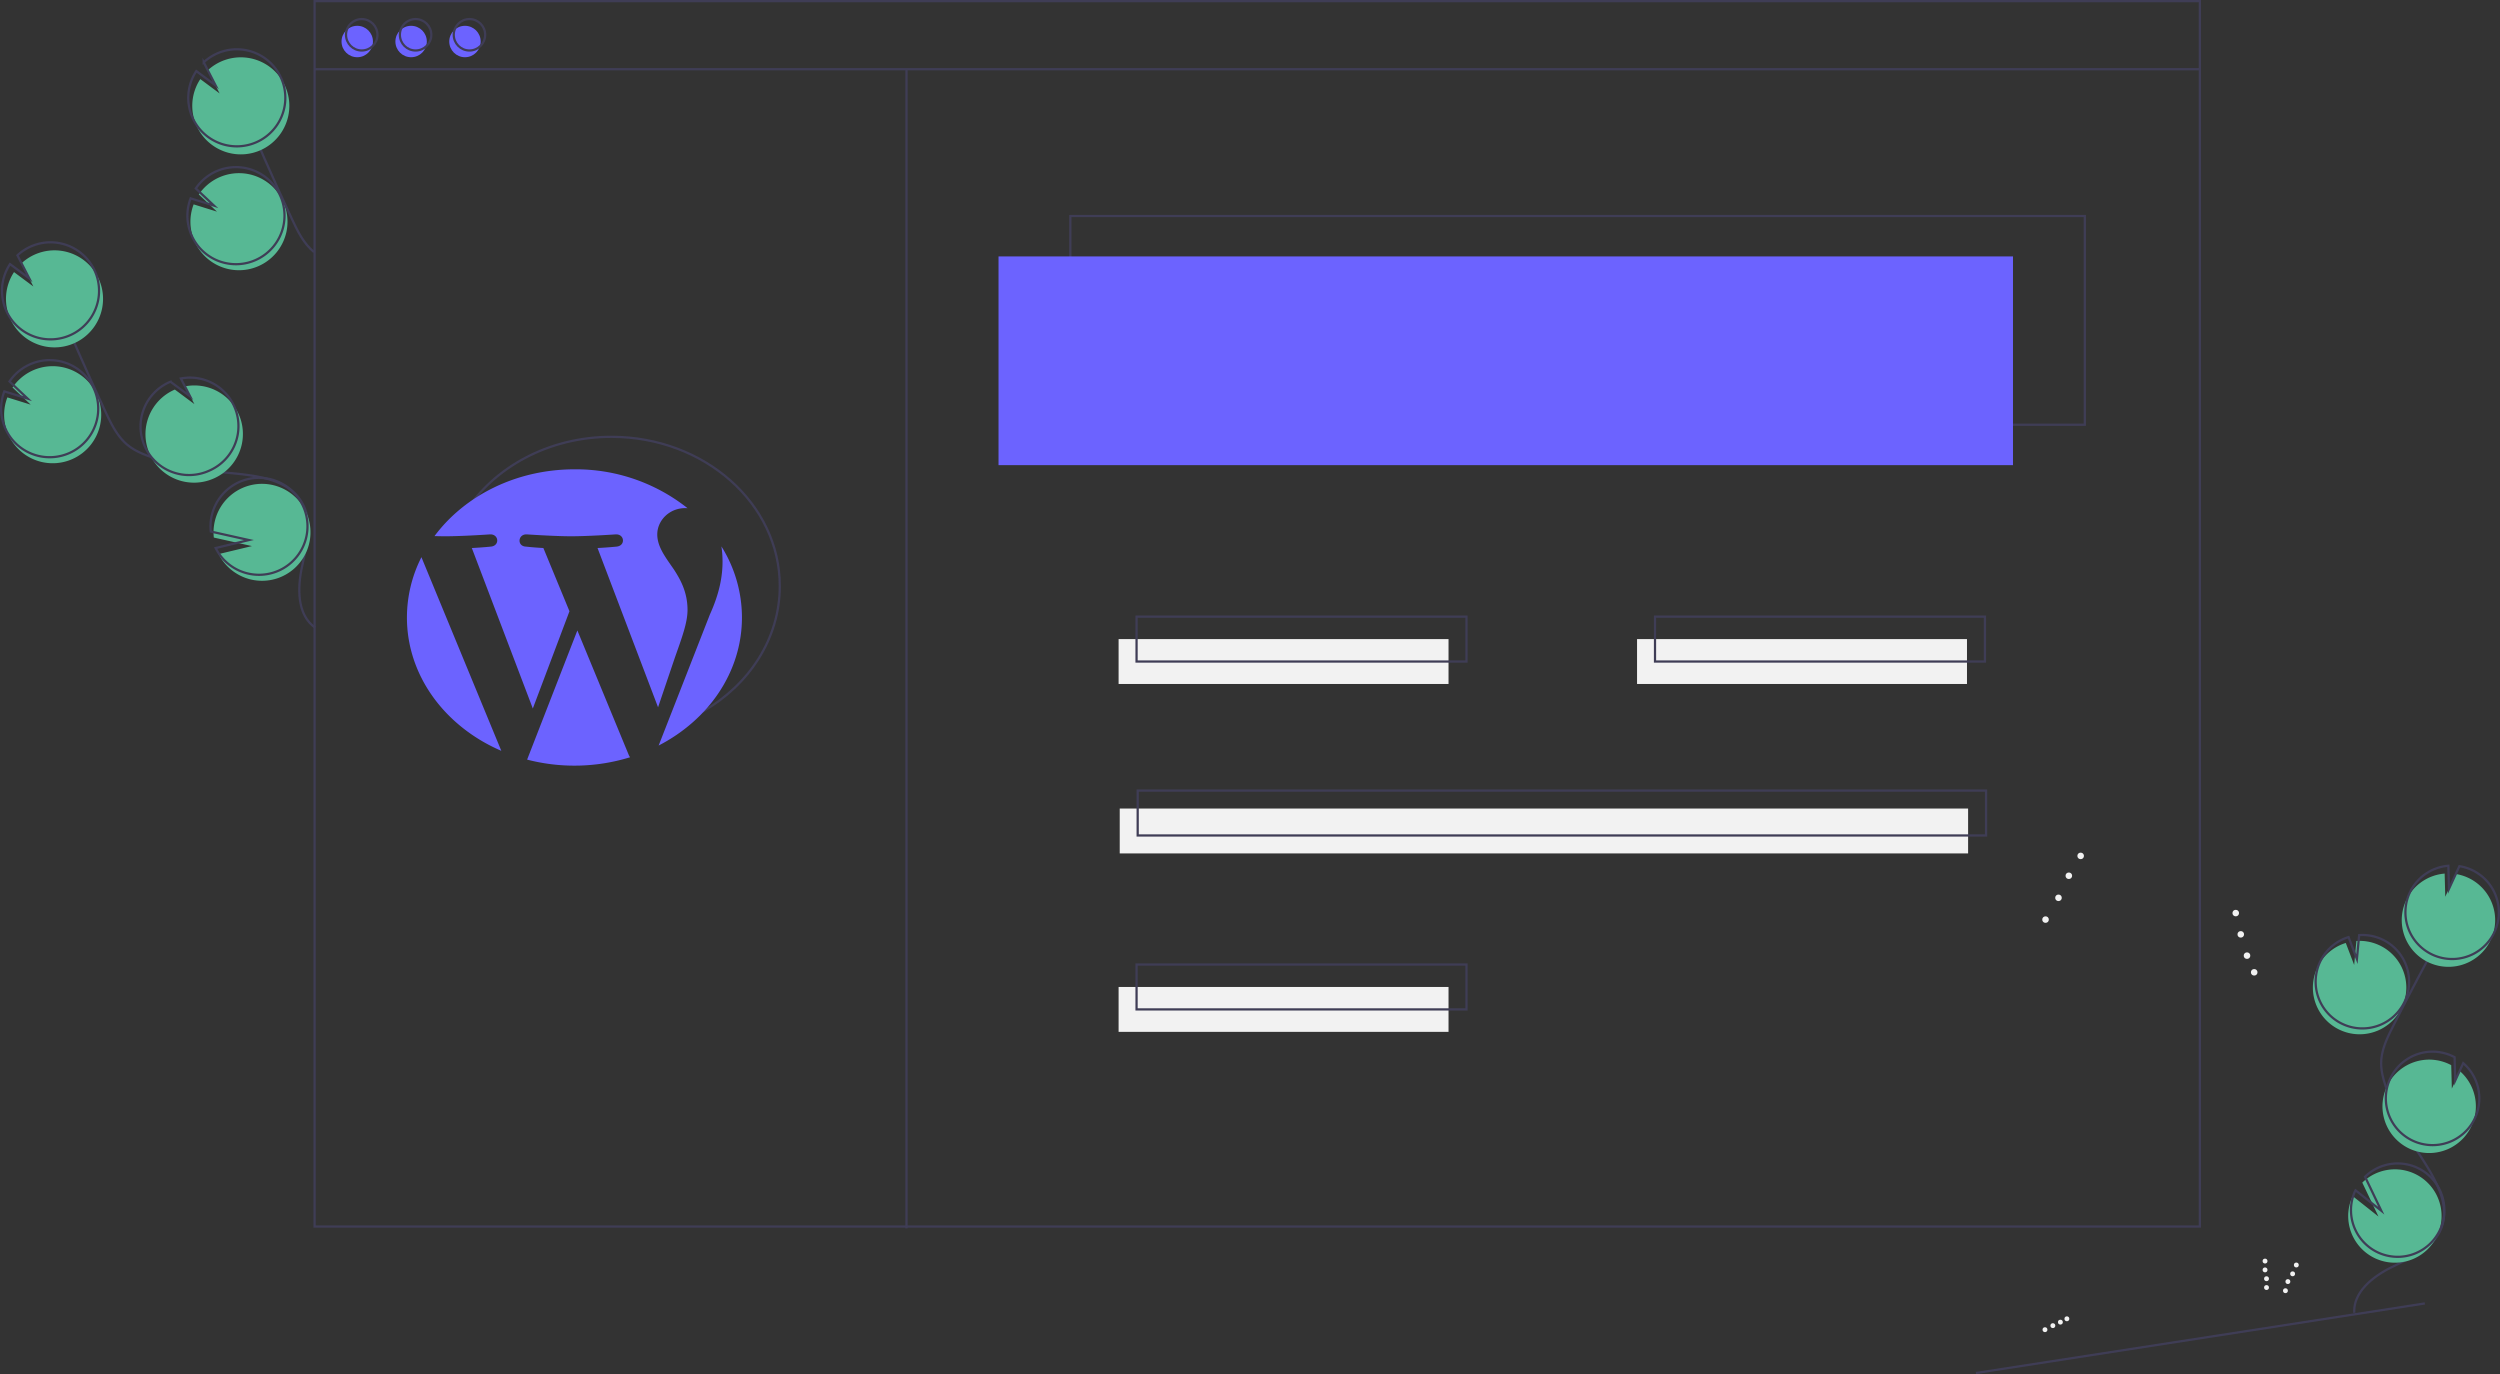 <svg xmlns="http://www.w3.org/2000/svg" data-name="Layer 1" viewBox="0 0 1113.89 612.24">
  <rect x="0" y="0" width="1113.89" height="612.24" fill="#333333" stroke="none"/>
  <path fill="none" stroke="#3f3d56" stroke-miterlimit="10" d="M476.9 96.25h452v93h-452zM207.17 228.35c12.89-20.14 37.3-33.72 65.27-33.72 41.43 0 75 29.77 75 66.5 0 23.48-13.72 44.12-34.45 55.95"/>
  <path fill="#6c63ff" d="M444.9 114.25h452v93h-452z"/>
  <circle cx="159.17" cy="18.5" r="7" fill="#6c63ff"/>
  <circle cx="183.17" cy="18.5" r="7" fill="#6c63ff"/>
  <circle cx="207.17" cy="18.5" r="7" fill="#6c63ff"/>
  <path fill="none" stroke="#3f3d56" stroke-miterlimit="10" d="M140.17.5h840v546h-840zM140.17 30.84h840"/>
  <circle cx="161.17" cy="15.5" r="7" fill="none" stroke="#3f3d56" stroke-miterlimit="10"/>
  <circle cx="185.17" cy="15.5" r="7" fill="none" stroke="#3f3d56" stroke-miterlimit="10"/>
  <circle cx="209.17" cy="15.5" r="7" fill="none" stroke="#3f3d56" stroke-miterlimit="10"/>
  <path d="M32.22 204.55a21.62 21.62 0 1 0-26.64-31.9l8.1 7.65-10.4-3.24a21.54 21.54 0 0 0 .42 16.47 21.2 21.2 0 0 0 3.15 5.08 21.62 21.62 0 0 0 25.37 5.94z" fill="#57b894"/>
  <path d="M140.39 279.6c-7.9-5.54-7.9-17.16-5.93-26.6s4.95-19.75.5-28.3c-6.4-12.3-23.22-13.04-37.01-14.36a130.16 130.16 0 0 1-30.05-6.51c-3.9-1.34-7.8-2.91-11-5.52-4.6-3.76-7.3-9.3-9.81-14.68Q34.51 156.75 23.2 129.3" fill="none" stroke="#3f3d56" stroke-miterlimit="10"/>
  <path d="M30.87 201.87a21.62 21.62 0 1 0-26.63-31.9l8.1 7.64-10.41-3.23a21.54 21.54 0 0 0 .43 16.47 21.2 21.2 0 0 0 3.15 5.08 21.62 21.62 0 0 0 25.36 5.94z" fill="none" stroke="#3f3d56" stroke-miterlimit="10"/>
  <path d="M4.52 141.9a21.6 21.6 0 0 1 1.73-20.66l8.61 6.4-5.3-10.3a21.62 21.62 0 1 1-5.04 24.57z" fill="#57b894"/>
  <path d="M2.74 138.33a21.6 21.6 0 0 1 1.73-20.66l8.6 6.4-5.3-10.3a21.62 21.62 0 1 1-5.03 24.56z" fill="none" stroke="#3f3d56" stroke-miterlimit="10"/>
  <path d="M95.36 213.13a21.62 21.62 0 0 0-12.84-41l4.09 7.92-8.71-6.48a.38.38 0 0 0-.06.03 21.62 21.62 0 1 0 17.52 39.53z" fill="#57b894"/>
  <path d="M93.42 209.62a21.62 21.62 0 0 0-12.83-40.99l4.08 7.92-8.71-6.48a.38.38 0 0 0-.05.02 21.62 21.62 0 1 0 17.5 39.53z" fill="none" stroke="#3f3d56" stroke-miterlimit="10"/>
  <path d="M103.99 254.61a21.6 21.6 0 1 0-8.72-15.1l16.99 3.8-14.83 3.56a21.42 21.42 0 0 0 6.56 7.74z" fill="#57b894"/>
  <path d="M102.64 251.93a21.6 21.6 0 1 0-8.71-15.1l16.98 3.79-14.82 3.56a21.42 21.42 0 0 0 6.55 7.75z" fill="none" stroke="#3f3d56" stroke-miterlimit="10"/>
  <path d="M1041.56 458.39a20.81 20.81 0 1 0 8.34-39.13l-.99 10.68-3.73-9.8a20.73 20.73 0 0 0-12.22 10.1 20.4 20.4 0 0 0-1.98 5.41 20.8 20.8 0 0 0 10.58 22.74z" fill="#57b894"/>
  <path d="M1048.97 584.92c-.5-9.27 8.32-16.18 16.63-20.3s17.9-7.98 21.74-16.44c5.51-12.15-3.92-25.33-11.12-36.56A125.3 125.3 0 0 1 1063.3 485c-1.3-3.75-2.43-7.64-2.35-11.6.12-5.72 2.71-11.06 5.3-16.16q12.87-25.5 26.95-50.37" fill="none" stroke="#3f3d56" stroke-miterlimit="10"/>
  <path d="M1042.8 455.78a20.81 20.81 0 1 0 8.33-39.13l-.99 10.68-3.73-9.8a20.73 20.73 0 0 0-12.22 10.1 20.4 20.4 0 0 0-1.97 5.41 20.8 20.8 0 0 0 10.57 22.74z" fill="none" stroke="#3f3d56" stroke-miterlimit="10"/>
  <path d="M1072.55 400.2a20.79 20.79 0 0 1 16.68-10.97l.27 10.32 4.65-10.14a20.81 20.81 0 1 1-21.6 10.79z" fill="#57b894"/>
  <path d="M1074.2 396.72a20.79 20.79 0 0 1 16.68-10.97l.27 10.32 4.64-10.14a20.81 20.81 0 1 1-21.6 10.79z" fill="none" stroke="#3f3d56" stroke-miterlimit="10"/>
  <path d="M1072.57 511.31a20.81 20.81 0 0 0 23.43-34.07l-3.57 7.8-.27-10.45a.36.36 0 0 0-.05-.03 20.81 20.81 0 1 0-19.54 36.75z" fill="#57b894"/>
  <path d="M1074.07 507.77a20.81 20.81 0 0 0 23.43-34.08l-3.57 7.8-.27-10.45a.36.36 0 0 0-.05-.03 20.81 20.81 0 1 0-19.54 36.76z" fill="none" stroke="#3f3d56" stroke-miterlimit="10"/>
  <path d="M1046.27 542.5a20.8 20.8 0 1 0 6.26-15.58l7.22 15.12-11.5-9.1a20.62 20.62 0 0 0-1.98 9.56z" fill="#57b894"/>
  <path d="M1047.51 539.89a20.8 20.8 0 1 0 6.25-15.58l7.23 15.12-11.5-9.1a20.62 20.62 0 0 0-1.98 9.56z" fill="none" stroke="#3f3d56" stroke-miterlimit="10"/>
  <path d="M115.22 118.55a21.62 21.62 0 1 0-26.64-31.9l8.1 7.65-10.4-3.24a21.54 21.54 0 0 0 .42 16.47 21.2 21.2 0 0 0 3.15 5.08 21.62 21.62 0 0 0 25.37 5.94z" fill="#57b894"/>
  <path d="M139.9 112.3c-4.6-3.75-7.3-9.3-9.81-14.67Q117.51 70.75 106.2 43.3" fill="none" stroke="#3f3d56" stroke-miterlimit="10"/>
  <path d="M113.87 115.87a21.62 21.62 0 1 0-26.63-31.9l8.1 7.64-10.41-3.23a21.54 21.54 0 0 0 .43 16.47 21.2 21.2 0 0 0 3.15 5.08 21.62 21.62 0 0 0 25.36 5.94z" fill="none" stroke="#3f3d56" stroke-miterlimit="10"/>
  <path d="M87.52 55.9a21.6 21.6 0 0 1 1.73-20.66l8.61 6.4-5.3-10.3a21.62 21.62 0 1 1-5.04 24.57z" fill="#57b894"/>
  <path d="M85.74 52.33a21.6 21.6 0 0 1 1.73-20.66l8.6 6.4-5.3-10.3a21.62 21.62 0 1 1-5.03 24.56zM403.9 30.84v516.44" fill="none" stroke="#3f3d56" stroke-miterlimit="10"/>
  <path fill="#f2f2f2" d="M498.4 284.75h147v20h-147zM729.4 284.75h147v20h-147z"/>
  <path fill="none" stroke="#3f3d56" stroke-miterlimit="10" d="M506.4 274.75h147v20h-147z"/>
  <path fill="#f2f2f2" d="M498.4 439.75h147v20h-147z"/>
  <path fill="none" stroke="#3f3d56" stroke-miterlimit="10" d="M506.4 429.75h147v20h-147z"/>
  <path fill="#f2f2f2" d="M498.9 360.25h378v20h-378z"/>
  <path fill="none" stroke="#3f3d56" stroke-miterlimit="10" d="M506.9 352.25h378v20h-378zM737.4 274.75h147v20h-147z"/>
  
  
  
  
  <circle cx="1023.14" cy="563.63" r="1.09" fill="#f2f2f2"/>
  <circle cx="1009.2" cy="561.88" r="1.09" fill="#f2f2f2"/>
  <circle cx="1019.38" cy="571.02" r="1.09" fill="#f2f2f2"/>
  <circle cx="1009.86" cy="569.74" r="1.09" fill="#f2f2f2"/>
  <circle cx="1021.49" cy="567.56" r="1.09" fill="#f2f2f2"/>
  <circle cx="1009.2" cy="565.81" r="1.09" fill="#f2f2f2"/>
  <circle cx="1018.29" cy="575.08" r="1.09" fill="#f2f2f2"/>
  <circle cx="1009.86" cy="573.67" r="1.09" fill="#f2f2f2"/>
  
  
  
  <circle cx="920.91" cy="587.6" r="1.09" fill="#f2f2f2"/>
  <circle cx="914.66" cy="590.65" r="1.09" fill="#f2f2f2"/>
  <circle cx="918.02" cy="589.09" r="1.09" fill="#f2f2f2"/>
  <circle cx="911.15" cy="592.45" r="1.09" fill="#f2f2f2"/>
  
  
  
  
  
  
  
  
  
  
  
  
  
  <circle cx="927.05" cy="381.35" r="1.45" fill="#f2f2f2"/>
  <circle cx="917.17" cy="400.03" r="1.45" fill="#f2f2f2"/>
  <circle cx="996.15" cy="406.83" r="1.45" fill="#f2f2f2"/>
  <circle cx="1004.37" cy="433.22" r="1.45" fill="#f2f2f2"/>
  <circle cx="1001.17" cy="425.79" r="1.45" fill="#f2f2f2"/>
  <circle cx="998.39" cy="416.31" r="1.45" fill="#f2f2f2"/>
  <circle cx="921.78" cy="390.2" r="1.45" fill="#f2f2f2"/>
  <circle cx="911.4" cy="409.73" r="1.45" fill="#f2f2f2"/>
  
  
  
  
  
  <g opacity=".1">
    
  </g>
  
  <path fill="none" stroke="#3f3d56" stroke-miterlimit="10" d="M880.4 611.75l200-31"/>
  <path d="M181.31 275.12c0 26.14 17.17 48.72 42.06 59.42l-35.6-86.28a59.39 59.39 0 0 0-6.46 26.86zm125.02-3.33c0-8.16-3.31-13.8-6.16-18.2-3.78-5.44-7.32-10.05-7.32-15.49 0-6.06 5.2-11.71 12.53-11.71.33 0 .64.03.97.05a79.97 79.97 0 0 0-50.4-17.33c-26.08 0-49.02 11.83-62.36 29.75 1.75.05 3.4.08 4.8.08 7.8 0 19.89-.84 19.89-.84 4.02-.2 4.5 5.02.48 5.44 0 0-4.04.42-8.54.63l27.18 71.51 16.33-43.33-11.63-28.18c-4.02-.2-7.83-.63-7.83-.63-4.02-.2-3.55-5.65.48-5.44 0 0 12.32.84 19.65.84 7.8 0 19.9-.84 19.9-.84 4.02-.2 4.5 5.02.47 5.44 0 0-4.05.42-8.54.63l26.97 70.97 7.45-22c3.22-9.14 5.68-15.7 5.68-21.35z" fill="#6c63ff"/>
  <path d="M257.25 280.9l-22.39 57.55a83.95 83.95 0 0 0 45.87-1.05 5.39 5.39 0 0 1-.53-.9zm64.18-37.45a44.91 44.91 0 0 1 .5 6.79c0 6.7-1.4 14.23-5.67 23.64l-22.8 58.3c22.2-11.44 37.12-32.7 37.12-57.06a59.78 59.78 0 0 0-9.15-31.67z" fill="#6c63ff"/>
</svg>